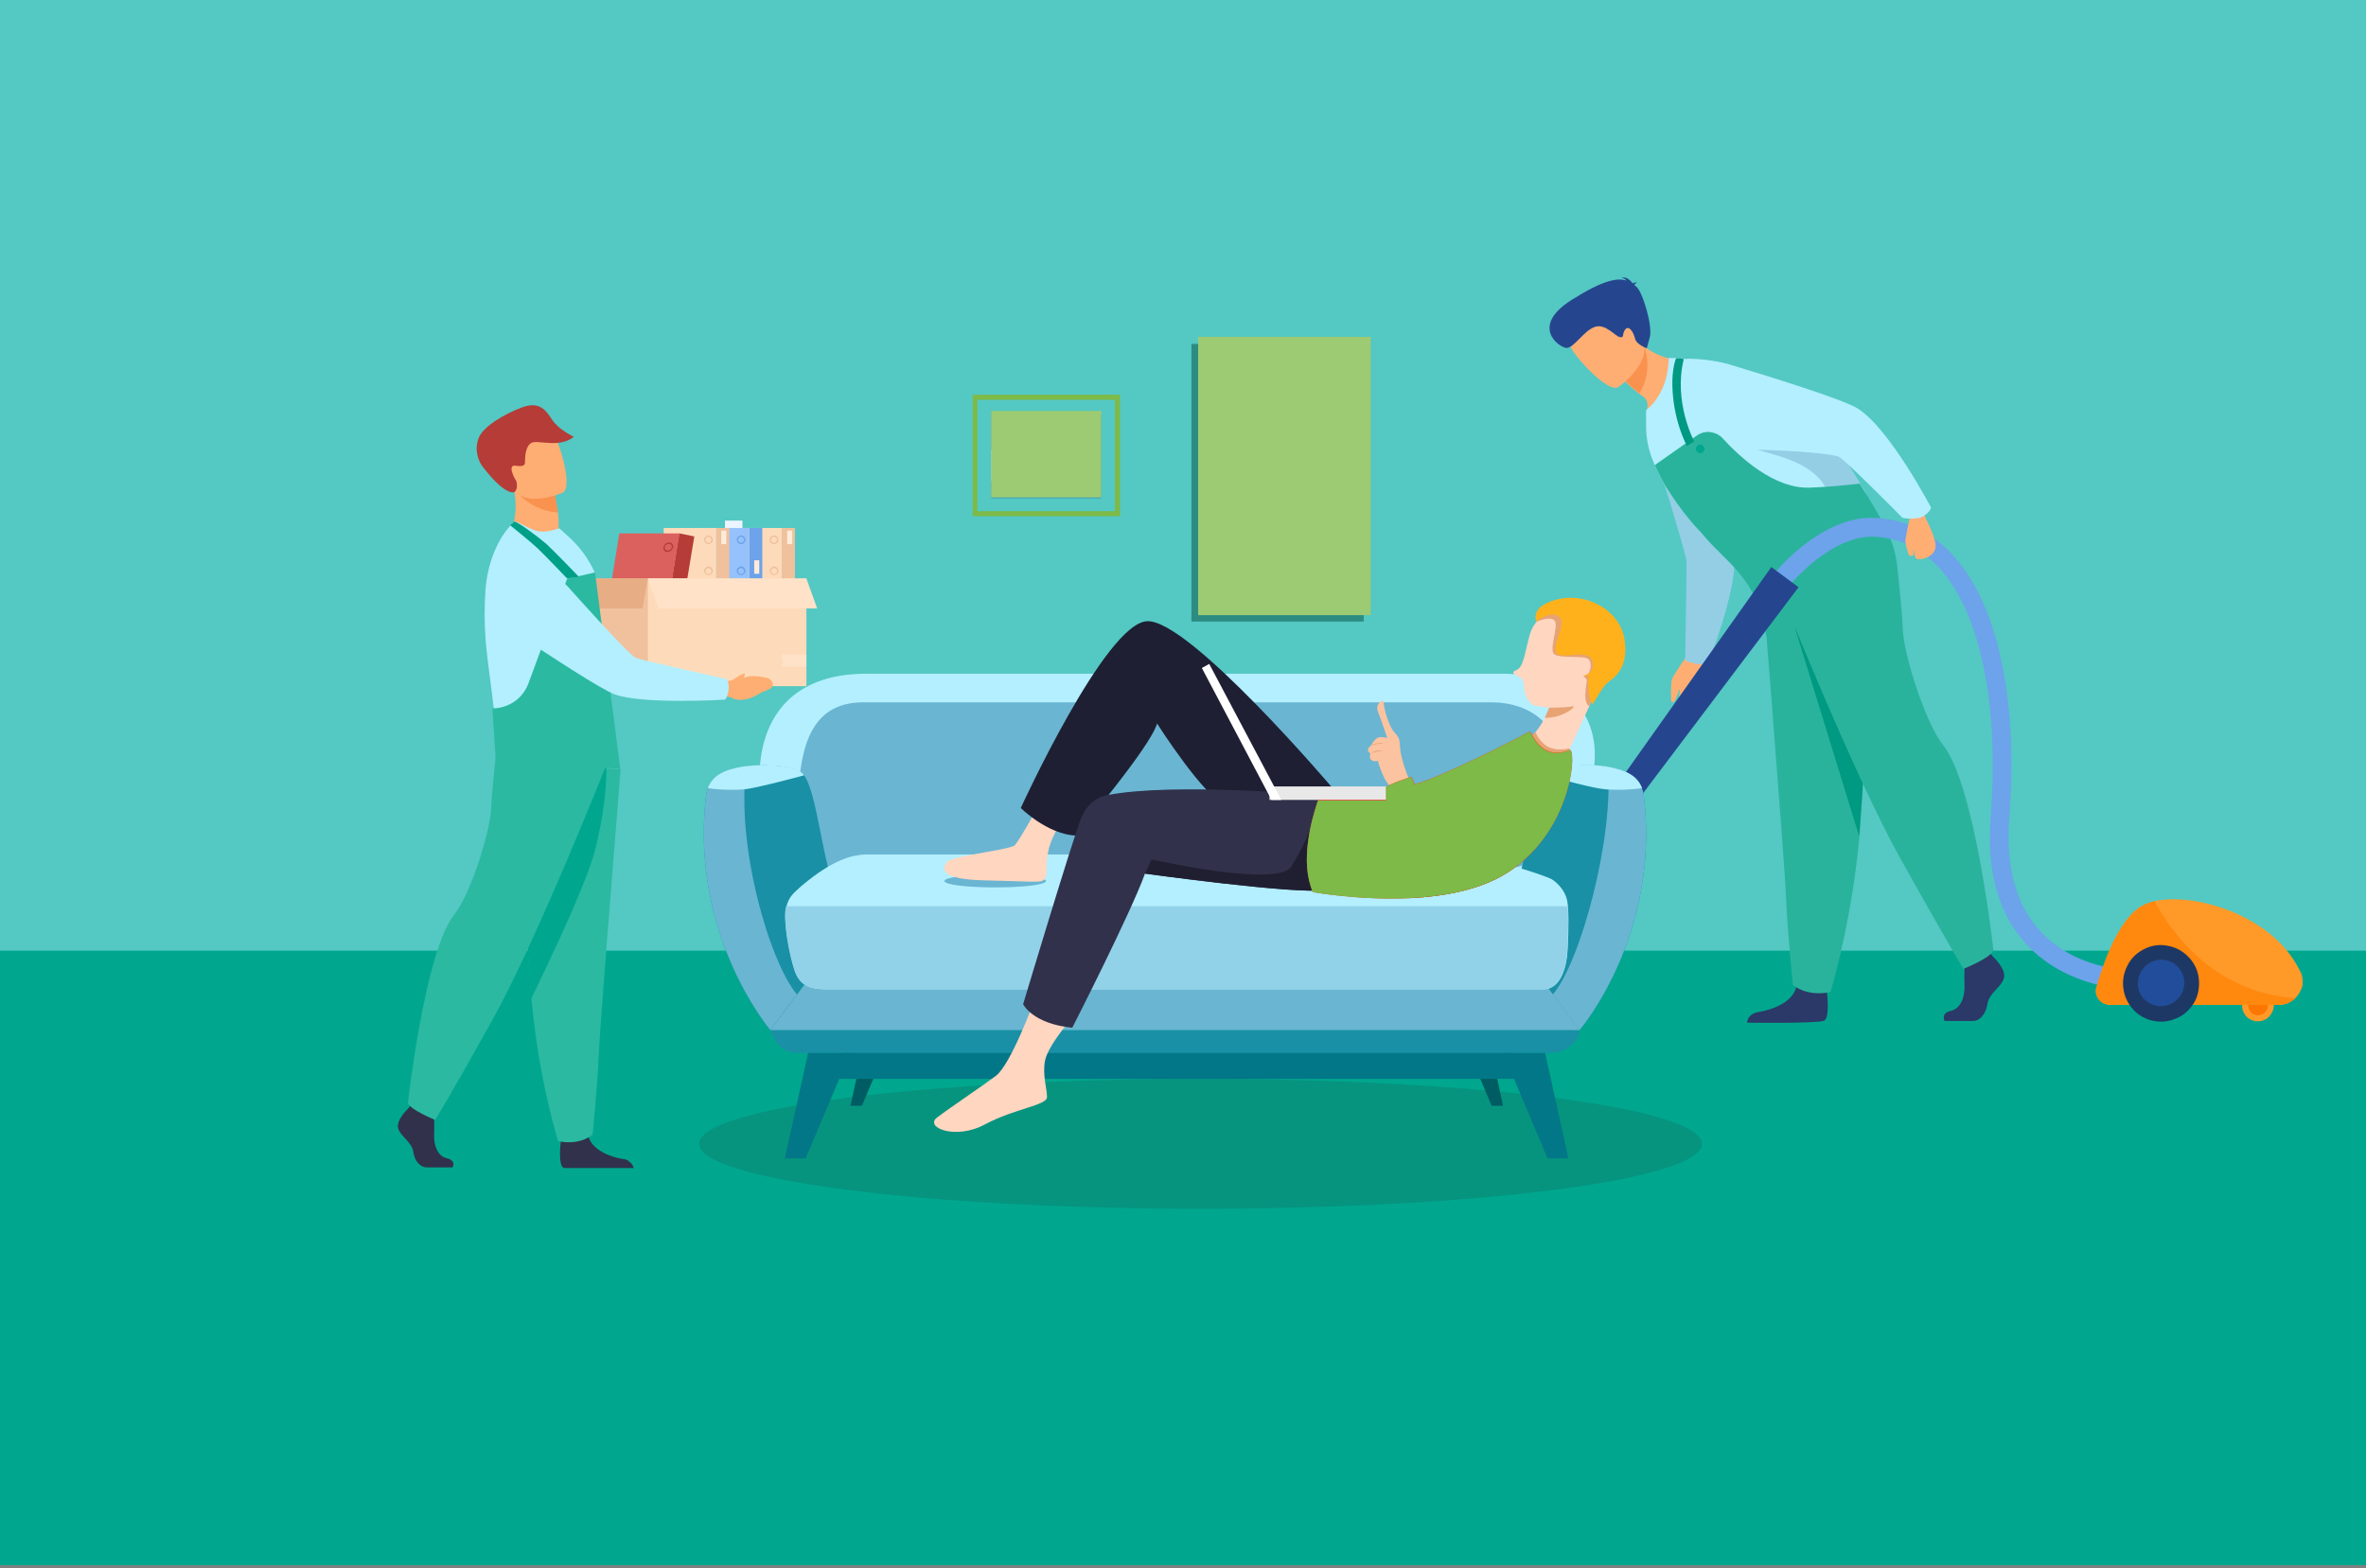 <?xml version="1.0" encoding="utf-8"?>
<!-- Generator: Adobe Illustrator 26.1.0, SVG Export Plug-In . SVG Version: 6.00 Build 0)  -->
<svg version="1.1" id="Capa_1" xmlns="http://www.w3.org/2000/svg" xmlns:xlink="http://www.w3.org/1999/xlink" x="0px" y="0px"
	 viewBox="0 0 703 466" style="enable-background:new 0 0 703 466;" xml:space="preserve">
<rect x="0" y="0" width="703" height="466" fill="#808080" stroke="none"/>
<style type="text/css">
	.st0{fill:#FFFFFF;}
	.st1{fill:#91D2E8;}
	.st2{fill:#54DAC6;}
	.st3{fill:#A4EDFC;}
	.st4{fill:#00A78E;}
	.st5{opacity:0.47;}
	.st6{fill:#B3EFFF;}
	.st7{opacity:0.15;fill:#292C2D;}
	.st8{fill:#2A3967;}
	.st9{fill:#2AB39C;}
	.st10{fill:#009982;}
	.st11{fill:#FFAE73;}
	.st12{fill:#93CEE5;}
	.st13{fill:#F9924F;}
	.st14{fill:#25468F;}
	.st15{fill:#FF9A28;}
	.st16{fill:#FC7600;}
	.st17{fill:#6CA3EA;}
	.st18{fill:#FF880E;}
	.st19{fill:#1E3865;}
	.st20{fill:#214D9A;}
	.st21{fill:#005C63;}
	.st22{fill:#027787;}
	.st23{fill:#1990A6;}
	.st24{fill:#6AB5D2;}
	.st25{fill:#FFD6C0;}
	.st26{fill:#E7A374;}
	.st27{fill:#1E1F33;}
	.st28{fill:#31314B;}
	.st29{fill:#201F31;}
	.st30{fill:#FBC3A0;}
	.st31{fill:#FE471F;}
	.st32{fill:#D9250E;}
	.st33{fill:#E8E8E8;}
	.st34{fill:#FFB11C;}
	.st35{fill:#7DBA47;}
	.st36{fill:#004838;}
	.st37{fill:#46A0BA;}
	.st38{opacity:0.24;}
	.st39{fill:#EBF5FF;}
	.st40{fill:#F0C19C;}
	.st41{fill:#FDDBBA;}
	.st42{fill:#FFEBD9;}
	.st43{fill:#96C2FB;}
	.st44{fill:#B53C37;}
	.st45{fill:#DB615F;}
	.st46{fill:#E7AD85;}
	.st47{fill:#FFE2C8;}
	.st48{fill:#2BB9A1;}
	.st49{fill:#009F87;}
</style>
<path class="st0" d="M703,0H0v381.5h703V0z"/>
<path class="st1" d="M703,0H0v381.5h703V0z"/>
<path class="st2" d="M703,278.7H0v186.4h703V278.7z"/>
<path class="st3" d="M703,270.4H0v11.5h703V270.4z"/>
<g>
	<path class="st4" d="M703,0H0v465.1h703V0z"/>
</g>
<g class="st5">
	<path class="st6" d="M703,0H0v282.5h703V0z"/>
</g>
<path class="st7" d="M356.7,359.2c82.3,0,149-8.6,149-19.3c0-10.7-66.7-19.3-149-19.3s-149,8.6-149,19.3
	C207.6,350.5,274.4,359.2,356.7,359.2z"/>
<path class="st8" d="M592.2,284.3c0,0,4,3.7,3.2,6.4c-0.8,2.7-4.4,4.4-4.9,7.7s-2.5,5-4.3,5h-8.4c0,0-1.3-2.3,1.8-3
	c3.2-0.7,4.3-4.5,4.1-8c-0.1-2.8,0-5.5,0.3-8.3l6.7-1.6L592.2,284.3z"/>
<path class="st8" d="M542.8,294.5c0,0,1,7.9-0.8,8.8c-1.8,0.9-22.9,0.6-22.9,0.6s0-2.7,3.6-3.2c3.6-0.6,10-2.7,11.1-7.6
	C534.9,288.2,542.8,294.5,542.8,294.5z"/>
<path class="st9" d="M523.7,174.3c0,0,1.2,14.9,2.6,32.8c1.9,24.4,4.2,54.3,4.4,59.9c0.4,9.8,2,25.6,2,25.6s3.7,3.7,11.2,2.2
	c4.3-15.1,7.1-30.6,8.6-46.2c0-0.4,0.1-0.8,0.1-1.2c1.8-24.2,4.5-75.2,4.5-75.2L523.7,174.3z"/>
<path class="st10" d="M533.2,186.2l19.2,62.3c0-0.4,0.1-0.8,0.1-1.2c1.8-24.2,4.5-75.2,4.5-75.2L533.2,186.2z"/>
<path class="st9" d="M529.1,176c0,0,21.5,54,35.7,79.4c14.2,25.4,18.6,32.5,18.6,32.5s8.1-3.2,8.9-5.5c0,0-5.4-49-14.9-60.9
	c-5.4-6.8-11.7-27-12-34.1c-0.3-7.1-1.9-21.1-1.9-21.1L529.1,176z"/>
<path class="st11" d="M502.1,193.6c0,0-4.9,6.9-5.3,8.2c-0.4,1.3-0.4,6.6-0.1,6.8c0.3,0.2,0.7,0.1,1.1-0.6c0.4-0.8,1.1-3.4,1.3-3.1
	c0.2,0.3-1.3,8.2,0.1,8.9s5.8-2.2,7.4-5.5c1.6-3.3,0.4-11.6,0.6-12.2C508.8,191,502.1,193.6,502.1,193.6z"/>
<path class="st12" d="M503.7,197.2c-2.7-0.6-3-1-3-1s0.5-27,0.4-29.4c-0.1-2.5-10.8-36.6-10.8-36.6l18.3-18.5c0,0,6.7,48.3,6.8,54.7
	c0.1,10.6-7.8,30.6-7.8,30.6C506.3,197.4,505,197.5,503.7,197.2L503.7,197.2z"/>
<path class="st11" d="M502.3,107.1c0,0-4.9,17.1-12.7,21.1c-0.4-2.4-0.4-4.9-0.1-7.4c0.1-0.5,0-1.1-0.2-1.6
	c-0.2-0.5-0.5-0.9-0.9-1.2c-0.5-0.4-0.9-0.7-1.4-1c-1.4-1.1-2.8-2.3-4.1-3.6l1-8.3l0.7-5.6c1.2,1.3,2.6,2.5,4.1,3.6
	C492.6,106,497.4,107.4,502.3,107.1z"/>
<path class="st13" d="M488.6,103c0,0,2.8,7.3-1.5,13.9c-1.4-1.1-2.8-2.3-4.1-3.6l1-8.3C485.4,104.2,487,103.5,488.6,103L488.6,103z"
	/>
<path class="st11" d="M480.9,115c0,0,11.5-8.1,6.4-15.2c-5.1-7.1-7.1-12.9-14.7-8.1c-7.6,4.9-7,8.6-5.9,11.4
	C467.9,106,477.8,117,480.9,115z"/>
<path class="st6" d="M506.4,159.4c-0.6-0.7-1.2-1.3-1.8-2c-3.1-3.3-5.8-6.9-8.3-10.7c-1.8-2.7-3.3-5.5-4.6-8.5
	c-1.6-3.4-2.5-7.1-2.6-10.9v-5.4c7.1-5.7,6.7-15.5,6.7-15.5s28.6-1.8,52.9,31.1c0,0,1.7,2.5,3.9,6.1c0.5,0.8,1,1.7,1.6,2.6
	C557.9,152.3,514,168.1,506.4,159.4z"/>
<path class="st12" d="M522.1,133.6c5.1,1.7,17.8,3.8,21.1,13c1.1,3,8.5-3.4,9.7-2.6l-5.8-9.3L522.1,133.6z"/>
<path class="st14" d="M485.6,84.7c0-0.2,0.3-0.4,0.8-0.8c-0.4,0-0.9,0.1-1.3,0.3c-0.6-0.8-1.8-2.1-3.4-1.7c0.3,0,0.6,0.1,0.9,0.3
	c0.3,0.2,0.5,0.4,0.7,0.6c-2.6-0.9-6.8-0.3-16.3,5.7c-12.5,7.9-3.8,14.1-1.6,14.3c2.2,0.1,5-4.9,8.3-6.2c3.3-1.3,6.3,2.9,7.7,3
	c1.4,0.1,0.4-0.8,1.5-2.3c1.1-1.4,2.5,0.9,2.9,2.7c0.4,1.8,3.5,2.9,3.5,2.9l0.9-3.3c0.9-3.2-2.1-13.6-4.1-15.1L485.6,84.7z"/>
<path class="st9" d="M554.2,177c-3.3,8.7-24.1,12.1-25.7,7.6c-0.4-1-3.5,5.5-3.7,4.2c-2.7-16.6-10.8-20.7-18.4-29.4
	c-0.6-0.7-1.1-1.3-1.8-2c-3.1-3.3-5.8-6.9-8.3-10.7c-1.8-2.7-3.3-5.5-4.6-8.5l12.5-8.8c1.2-0.8,2.6-1.2,4-1c1.4,0.2,2.7,0.8,3.7,1.9
	c5.1,5.6,15.4,15.1,26,14.6c4.9-0.2,9.8-0.6,14.7-1.2c0.5,0.8,1,1.7,1.6,2.6c3.7,6.1,8.5,13.7,9.2,20.1
	C564,171.2,554.8,175.4,554.2,177z"/>
<path class="st10" d="M498,106.5c0,0-1.9,4-0.7,13c0.6,4.5,1.9,8.9,3.9,13l2.2-1.3c0,0-6.3-11.8-3.1-24.5
	C499.5,106.5,498.7,106.4,498,106.5z"/>
<path class="st15" d="M666.2,298.8c0-0.9,0.3-1.9,0.8-2.6c0.5-0.8,1.3-1.4,2.1-1.7c0.9-0.4,1.8-0.5,2.7-0.3c0.9,0.2,1.8,0.6,2.4,1.3
	c0.7,0.7,1.1,1.5,1.3,2.4c0.2,0.9,0.1,1.9-0.3,2.7c-0.4,0.9-1,1.6-1.7,2.1s-1.7,0.8-2.6,0.8c-1.3,0-2.5-0.5-3.4-1.4
	C666.7,301.3,666.2,300.1,666.2,298.8L666.2,298.8z"/>
<path class="st16" d="M668,298.8c0-0.6,0.2-1.1,0.5-1.6c0.3-0.5,0.8-0.8,1.3-1.1c0.5-0.2,1.1-0.3,1.7-0.2c0.6,0.1,1.1,0.4,1.5,0.8
	s0.7,0.9,0.8,1.5c0.1,0.6,0.1,1.1-0.2,1.7c-0.2,0.5-0.6,1-1.1,1.3c-0.5,0.3-1,0.5-1.6,0.5l0,0c-0.4,0-0.8-0.1-1.1-0.2
	c-0.4-0.1-0.7-0.4-0.9-0.6c-0.3-0.3-0.5-0.6-0.6-0.9C668.1,299.6,668,299.2,668,298.8L668,298.8z"/>
<path class="st17" d="M633,294c-0.9,0-18.6-0.2-30.8-13.3c-8.4-9-12-21.8-10.7-38c2.5-33-2.9-59.8-14.8-73.4
	c-5.4-6.1-12-9.4-19.6-9.8c-13-0.7-25.2,14.3-25.4,14.4l-4.5-3.5c0.6-0.7,14.2-17.4,30.1-16.5c9.2,0.5,17.1,4.4,23.5,11.7
	c6.6,7.5,11.3,18.2,14.1,31.9c2.7,13.3,3.4,28.6,2.1,45.6c-1.1,14.5,2,25.9,9.3,33.7c10.6,11.4,26.4,11.5,26.6,11.5L633,294L633,294
	z"/>
<path class="st15" d="M682,296.6c-0.6,0.6-1.4,1.1-2.2,1.5c-0.8,0.3-1.7,0.5-2.6,0.5h-50.3c-0.6,0-1.3-0.2-1.8-0.4s-1.1-0.7-1.5-1.2
	c-0.4-0.5-0.6-1.1-0.8-1.7c-0.1-0.6-0.1-1.3,0.1-1.9c2.1-7.3,6.5-19.9,13.2-24c1.3-0.7,2.6-1.3,4.1-1.6c11.9-2.7,34.9,4.2,42.9,20.2
	c0,0,0.2,0.3,0.5,0.9c0.6,1.3,0.7,2.7,0.5,4.1C683.7,294.3,683,295.6,682,296.6L682,296.6z"/>
<path class="st14" d="M534.4,174.5l-68,90.1l-25.8,34.2l-4.4-3.2l24.8-35l65.3-92.1L534.4,174.5z"/>
<path class="st15" d="M466.3,264.6l-25.8,34.2l-4.4-3.2l24.8-35L466.3,264.6z"/>
<path class="st16" d="M446.7,295.2h-25.3c-1.4,0-2.6,1.2-2.6,2.6v2.9c0,1.4,1.2,2.6,2.6,2.6h25.3c1.4,0,2.6-1.2,2.6-2.6v-2.9
	C449.3,296.3,448.1,295.2,446.7,295.2z"/>
<path class="st15" d="M440.4,295.2h-19.1c-1.4,0-2.6,1.2-2.6,2.6v2.9c0,1.4,1.2,2.6,2.6,2.6h19.1c1.4,0,2.6-1.2,2.6-2.6v-2.9
	C443.1,296.3,441.9,295.2,440.4,295.2z"/>
<path class="st18" d="M682,296.6c-0.6,0.6-1.4,1.1-2.2,1.5c-0.8,0.3-1.7,0.5-2.6,0.5h-50.3c-0.6,0-1.3-0.2-1.8-0.4s-1.1-0.7-1.5-1.2
	c-0.4-0.5-0.6-1.1-0.8-1.7c-0.1-0.6-0.1-1.3,0.1-1.9c2.1-7.3,6.5-19.9,13.2-24c1.3-0.7,2.6-1.3,4.1-1.6
	C644.8,276.4,657.3,294.9,682,296.6z"/>
<path class="st19" d="M630.8,292.2c0-2.2,0.7-4.4,1.9-6.3c1.2-1.9,3-3.3,5.1-4.2c2.1-0.9,4.3-1.1,6.5-0.6c2.2,0.4,4.2,1.5,5.8,3.1
	c1.6,1.6,2.7,3.6,3.1,5.8c0.4,2.2,0.2,4.5-0.6,6.6c-0.9,2.1-2.3,3.8-4.2,5.1c-1.9,1.2-4.1,1.9-6.3,1.9h0c-3,0-5.9-1.2-8-3.3
	C632,298.1,630.8,295.3,630.8,292.2L630.8,292.2z"/>
<path class="st20" d="M635.2,292.2c0-1.4,0.4-2.7,1.2-3.9c0.8-1.1,1.8-2,3.1-2.6c1.3-0.5,2.7-0.7,4-0.4c1.3,0.3,2.6,0.9,3.5,1.9
	c1,1,1.6,2.2,1.9,3.5c0.3,1.3,0.1,2.7-0.4,4c-0.5,1.3-1.4,2.3-2.6,3.1c-1.1,0.8-2.5,1.2-3.8,1.2h0c-1.8,0-3.6-0.7-4.9-2
	C635.9,295.8,635.2,294.1,635.2,292.2L635.2,292.2z"/>
<path class="st11" d="M567.6,153.3c-0.6,2.4-1.1,4.9-1.5,7.4c0.1,1,0.9,4.3,1.2,4.4c0.3,0.1,1.2,0.2,1.3-0.4c0.1-0.6-0.3-1.3,0-1.2
	c0.3,0.1,0,2.6,1.3,2.7c1.3,0.1,5-0.8,5.2-3.7c0.2-2.8-3-8.4-3.1-8.9C571.7,149.5,567.6,153.3,567.6,153.3z"/>
<path class="st6" d="M570.3,153.9c-1.6,0.3-3.3,0.3-5,0c0,0-16.5-16.7-18.8-18.1c-2.3-1.4-31.9-3-31.9-3c-2.9-3.1-5.4-6.7-7.1-10.6
	c-2.6-5.7-6.3-15.6-6.3-15.6c4,0,8,0.5,12,1.5c11.6,3.5,34.6,10.6,38.8,13.3c9.5,6,21.8,29.5,21.8,29.5c-0.3,0.7-0.8,1.4-1.4,1.8
	C571.7,153.3,571,153.7,570.3,153.9L570.3,153.9z"/>
<path class="st4" d="M503.9,133.4c0-0.3,0.1-0.6,0.4-0.9c0.2-0.2,0.5-0.4,0.9-0.4s0.6,0.1,0.9,0.4c0.2,0.2,0.4,0.5,0.4,0.9
	c0,0.3-0.1,0.6-0.4,0.9c-0.2,0.2-0.5,0.4-0.9,0.4s-0.6-0.1-0.9-0.4C504,134.1,503.9,133.8,503.9,133.4z"/>
<path class="st21" d="M444.8,320.3l1.8,8.3h-3.4l-3.5-8.3H444.8z"/>
<path class="st21" d="M254.5,320.3l-1.8,8.3h3.4l3.5-8.3H254.5z"/>
<path class="st22" d="M249.4,320.6h200.4V311H251.3L249.4,320.6z"/>
<path class="st23" d="M228.9,306.1c0.7,2.5,3.1,6.8,7.9,6.8h223.8c5.6,0,8.7-4.1,8.7-6.8H228.9z"/>
<path class="st24" d="M228.9,306.1h240.5l-9.5-12.7l-220.3-1.6L228.9,306.1z"/>
<path class="st6" d="M473.7,227.4c1.7-16.4-10-27.2-27.2-27.2H257.4c-22.4,0-30.4,13.3-31.6,27.2c-1.3,13.9-5.5,29.6,23.7,33.9
	c29.2,4.3,192.7,5.3,207.6,0C472,256,472.5,238.9,473.7,227.4z"/>
<path class="st24" d="M237.3,234.7c0.9-16.5,5.9-26,19.3-26h186.5c11.2,0,23.6,6.7,19.7,26s-3.9,21.3-16.5,24.2
	c-12.7,3-185.9,0-193.9,0c-8,0-14-2.6-15.1-7.9C236.2,245.8,237.3,234.7,237.3,234.7z"/>
<path class="st23" d="M209.8,236.3c0.8-5.1,4.4-7.3,10.9-8.4c4.5-0.8,13.7-0.8,17.4,1.7c3.6,2.5,5.3,17.9,8.1,28.9
	c-3.1,5.6-5.9,32.2-5.9,32.2l-11.5,15.4C228.9,306.1,204.8,277.8,209.8,236.3z"/>
<path class="st23" d="M488.4,236.3c-0.8-5.1-4.4-7.3-10.9-8.4c-4.5-0.8-13.7-0.8-17.4,1.7c-3.6,2.5-5.3,17.9-8.1,28.9
	c3.1,5.6,5.9,32.2,5.9,32.2l11.5,15.4C469.4,306.1,493.5,277.8,488.4,236.3z"/>
<path class="st24" d="M221.8,227.7c-0.4,0-0.7,0.1-1.1,0.2c-6.5,1.1-10.1,3.3-10.9,8.4c-5,41.5,19.1,69.8,19.1,69.8l7.9-10.6
	C228.7,286,218.5,251,221.8,227.7z"/>
<path class="st24" d="M488.4,236.3c-0.8-5-4.3-7.3-10.7-8.4c1.9,20.8-8,57.9-16.3,67.6l7.9,10.6
	C469.4,306.1,493.5,277.8,488.4,236.3z"/>
<path class="st6" d="M221.6,234.5c3.3-0.4,12.9-2.9,17.3-4.1c-0.2-0.3-0.5-0.6-0.8-0.9c-3.6-2.5-12.9-2.4-17.4-1.7
	c-5.6,0.9-9,2.7-10.4,6.4C213.9,234.8,219.3,234.8,221.6,234.5z"/>
<path class="st6" d="M487.9,234.2c-1.4-3.7-4.8-5.4-10.4-6.4c-4.5-0.8-13.7-0.8-17.4,1.7c-0.3,0.2-0.6,0.5-0.8,0.9
	c4.4,1.2,14,3.8,17.3,4.1C478.9,234.8,484.4,234.8,487.9,234.2z"/>
<path class="st22" d="M240.1,312.9l-6.9,31.3h6.2l13.2-31.3H240.1z"/>
<path class="st22" d="M459.1,312.9l6.9,31.3h-6.2l-13.2-31.3H459.1z"/>
<path class="st6" d="M238.1,263.3c-2.1,2-3.7,2.9-4.5,6.4c-0.9,3.5,0.9,13.9,2.6,18.8c1.7,4.9,5.2,5.5,10.1,5.5h212.3
	c4.9,0,6.9-6.1,7.2-11.9c0.3-5.8,0.4-12-0.2-14.7c-0.6-2.6-2.6-4.9-4.5-6.1c-1.9-1.1-20.2-7.4-31.4-7.4H257.2
	C253.3,254.1,247.7,255.2,238.1,263.3z"/>
<path class="st1" d="M233.6,269.3c0,0.1-0.1,0.2-0.1,0.4c-0.9,3.5,0.9,13.9,2.6,18.8c1.7,4.9,5.2,5.5,10.1,5.5h212.3
	c4.9,0,6.9-6.1,7.2-11.9c0.2-4.7,0.4-9.7,0.1-12.8H233.6z"/>
<path class="st24" d="M295.7,263.7c8.4,0,15.1-0.8,15.1-1.9c0-1-6.8-1.9-15.1-1.9c-8.4,0-15.1,0.8-15.1,1.9
	C280.6,262.9,287.4,263.7,295.7,263.7z"/>
<path class="st25" d="M475.1,203.7l-2.9,6.2l-5.8,12.6l-0.2,0.4c0,0-1.3,1.1-3.9,2c-2.7,0.9-13-3.5-9-5c1-0.4,2-1.2,2.9-2.3
	c2.5-2.9,4.2-7.3,4.2-7.3s-2.4-0.2-4.3-0.6c-2-0.4-3.2-3.8-3.2-5c0-1.2-0.4-3.1-1.4-3.5c-1-0.4-3.1-1.3-0.9-2.1
	c2.1-0.9,2.4-4.9,3.9-10.4c0.4-1.5,1.1-2.8,2.1-4l0,0c2-2.4,4.4-3.3,4.4-3.3c6.3-2.2,11.6,2.5,14.9,6.4S475.1,203.7,475.1,203.7z"/>
<path class="st25" d="M307.9,240.6c0,0-3.9,7.3-6.3,10.5c-1,1.4-18.8,3.2-20.2,5c-1.5,1.8-2.6,5.2,10.9,5.5s16.3,0.7,17.5,0.1
	c2.7-1.4-1-7,4.7-15.9C320.2,236.9,307.9,240.6,307.9,240.6z"/>
<path class="st26" d="M466.4,222.4l-0.2,0.4c0,0-1.3,1.1-3.9,2c-2.7,0.9-13-3.5-9-5c1-0.4,2-1.2,2.9-2.3c0,0.1,1.7,4.3,5.4,5
	C463.2,222.9,465,222.7,466.4,222.4z"/>
<path class="st27" d="M396.3,234.6c0,0-43-50.7-55.5-50c-12.4,0.6-37.5,55.5-37.5,55.5s7.7,7.7,16.2,8.2c0,0,22.3-26.2,24.3-33.3
	c0,0,14.1,22.2,20.6,24.4C371,241.4,395.5,244.4,396.3,234.6z"/>
<path class="st25" d="M307.1,297.9c0,0-6.8,18.5-11.2,21.8c-4.4,3.3-13.7,9.5-17.5,12.4s5.5,6.8,14.3,2c8.8-4.7,18.4-5.6,18.4-8.1
	c0-2.5-1.4-6.5-0.6-10.8c0.8-4.3,7.6-12.2,7.6-12.2L307.1,297.9z"/>
<path class="st28" d="M396.8,259.6c-0.3,2.7-1.3,4.6-3.4,4.9c-8.5,1.3-53.2-4.9-53.2-4.9c-4.1,11.5-21.6,45.8-21.6,45.8
	c-11.9-1.2-14.6-7-14.6-7s14.7-49,17.2-55.2c2.5-6.3,7.7-6.9,7.7-6.9c19.5-3.9,63.4,0,63.4,0S397.7,251.5,396.8,259.6z"/>
<path class="st29" d="M396.8,259.6c-0.3,2.7-1.3,4.6-3.4,4.9c-8.5,1.3-53.2-4.9-53.2-4.9l2-4.2c0,0,37.5,8.5,41.5,2.1
	c3.9-6.4,5.5-10.9,5.5-10.9S395.3,252.8,396.8,259.6z"/>
<path class="st30" d="M418.6,231.4c-0.2-0.4-2.4-5.8-2.6-9.3c-0.2-3.5-0.6-3-2.1-5c-1.5-2-2.8-7.2-2.8-8.4c0-1.3-2.6,0.4-1.7,2.7
	c0.9,2.3,2.8,7.9,2.8,7.9s-2-0.6-3,0c-1,0.6-1.9,2.3-1.9,2.3s-1.3,0.9-0.7,1.7l0.6,0.7c0,0-0.5,1.1,0.2,1.8c0.7,0.7,2,0.3,2,0.3
	s2,7.5,4.6,8C416.6,234.5,418.6,231.4,418.6,231.4z"/>
<path class="st31" d="M456.1,252.3c-2.5,2.8-5.3,5.2-8.5,7.2c-8,5-18.7,6.9-28.7,7.4c-15.2,0.7-28.8-1.8-28.8-1.8
	c-3.9-8.8-0.5-21.2,1.2-26.3c0.5-1.4,0.8-2.3,0.9-2.4v0h19.7v-2.6c2-1.3,7.5-3,7.5-3c0.5,1.2,1,2.2,1,2.2
	c7.1-1.7,31.9-14.3,33.2-15.2c1.4-0.9,1.7,0.6,1.7,0.6c4,8,10.8,4.5,10.8,4.5C468.3,221.2,468,239.1,456.1,252.3z"/>
<path class="st26" d="M407.3,221.5c0.3-0.2,0.6-0.3,0.9-0.4c0.2-0.1,0.3-0.1,0.5-0.1c0.2,0,0.3-0.1,0.5-0.1c0.2,0,0.3,0,0.5-0.1
	c0.2,0,0.3,0,0.5,0c0.3,0,0.7,0,1,0.1v0c-0.3,0-0.7,0.1-1,0.1s-0.7,0.1-1,0.1c-0.3,0.1-0.7,0.1-1,0.2
	C408,221.4,407.7,221.5,407.3,221.5L407.3,221.5z"/>
<path class="st26" d="M407.3,223.9c0.2-0.2,0.5-0.4,0.8-0.5c0.3-0.1,0.6-0.2,0.9-0.3c0.3-0.1,0.6-0.1,0.9-0.1c0.3,0,0.6,0,0.9,0.1v0
	l-0.9,0.1c-0.3,0-0.6,0.1-0.9,0.2c-0.3,0.1-0.6,0.1-0.9,0.2c-0.1,0-0.3,0.1-0.4,0.1C407.6,223.8,407.4,223.9,407.3,223.9
	L407.3,223.9z"/>
<path class="st32" d="M456.1,252.3c-2.5,2.8-5.3,5.2-8.5,7.2c-8,5-18.7,6.9-28.7,7.4c-6.9-6.4-7.5-25.5-8.6-26.8
	c-1.2-1.4-19-1.4-19-1.4l0.9-2.4v0l19.7-2.6c0,0,3.9,22.1,8.2,27.3c4.3,5.2,9,4.2,11.5,3.7c2.5-0.5,21.8-15.4,21.8-15.4
	C455.2,248.4,456.1,249.9,456.1,252.3z"/>
<path class="st32" d="M448.4,230.3c0,0-18.9,18.1-20,17.2c-1.1-0.9-8-14.6-8-14.6s6.9,13.2,9.6,11.5
	C432.8,242.8,450.2,226.8,448.4,230.3z"/>
<path class="st33" d="M411.9,233.7h-34.7v4h34.7V233.7z"/>
<path class="st26" d="M475.1,203.7l-2.9,6.2c-2.1-1.3-0.7-6.9-0.7-7.6c0-0.8-1.1-1.3-1.1-1.3l1.3-0.6c0.7-0.4,1.5-3.3,0.3-4.5
	c-1.2-1.2-8.2-0.2-10.1-1.4s1.4-8.6,0-10.1c-1.4-1.5-5.4,0.4-5.5,0.4c2-2.4,4.4-3.3,4.4-3.3c6.3-2.2,11.6,2.5,14.9,6.4
	C479,191.7,475.1,203.7,475.1,203.7z"/>
<path class="st26" d="M460.3,210.3c0,0,5.1,0,6.9-0.4c1.8-0.5-2.6,3.6-8.2,3.4L460.3,210.3z"/>
<path class="st34" d="M456.4,184.7c0,0,4.1-3.4,6.8-1.5c2.7,1.9-2.7,9.5-0.5,11.1c2.2,1.6,9.1-1.6,10.4,2c1.3,3.7-2.7,4.6-2.7,4.6
	c0,0.1,1.5-0.3,1.5,0c0.1,0.6-0.3,7.4,1.4,8.3c0,0,2.9-5.2,4.3-6.3s6.5-3.9,5.1-12.8c-1.4-8.9-11.1-13.9-19.5-12.1
	C454.8,179.9,456.3,184,456.4,184.7z"/>
<path class="st0" d="M359.3,197.3l21.4,40.4h-2.9l-20.7-39.2L359.3,197.3z"/>
<g>
	<path class="st35" d="M456.1,252.3c-2.5,2.8-5.3,5.2-8.5,7.2c-8,5-18.7,6.9-28.7,7.4c-15.2,0.7-28.8-1.8-28.8-1.8
		c-3.9-8.8-0.5-21.1,1.2-26.3c0.1-0.3,0.2-0.7,0.3-0.9h20.2v-4c2-1.3,7.5-3,7.5-3c0.5,1.2,1,2.2,1,2.2c7.1-1.7,31.9-14.3,33.2-15.2
		c1.4-0.9,1.7,0.6,1.7,0.6c4,8,10.8,4.5,10.8,4.5C468.3,221.2,468,239.1,456.1,252.3z"/>
</g>
<g class="st5">
	<path class="st36" d="M405.2,102.2H354v82.5h51.2V102.2z"/>
</g>
<path class="st24" d="M407.3,100.1h-51.2v82.5h51.2V100.1z"/>
<path class="st23" d="M402.9,104.3h-42.4v74.1h42.4V104.3z"/>
<path class="st6" d="M400.9,106h-38.5v70.7h38.5V106z"/>
<path class="st37" d="M397.6,110.7h-31.8V172h31.8V110.7z"/>
<path class="st1" d="M388.5,126.3c2.3,0,4.2-1.9,4.2-4.2c0-2.3-1.9-4.2-4.2-4.2s-4.2,1.9-4.2,4.2
	C384.3,124.4,386.2,126.3,388.5,126.3z"/>
<path class="st1" d="M382.9,164.3c4.4-3.8,10-5.7,14.6-5.2v-7.1c-6.2,5.7-17.4,4.6-21.6-6.8c-2.9-8-6.6-10.8-10.3-9.1v24.7
	C370.3,165,377.5,169,382.9,164.3z"/>
<path class="st24" d="M382.9,164.3c-5.4,4.7-12.6,0.7-17.2-3.7V172h31.8v-13C392.9,158.6,387.3,160.4,382.9,164.3z"/>
<path class="st35" d="M332.8,153.4H289v-36.1h43.8V153.4z M290.4,151.9h40.9v-33.1h-40.9L290.4,151.9z"/>
<path class="st37" d="M327.2,148.1v-25.5h-32.7v25.5H327.2z"/>
<path class="st6" d="M307.4,122.7h10.5L294.5,143v-9.1L307.4,122.7z"/>
<path class="st6" d="M294.5,148.1l27.8-25.5h4.9v0.3L294.5,148.1z"/>
<g>
	<path class="st35" d="M407.3,100.1h-51.3v82.7h51.3V100.1z"/>
</g>
<g class="st38">
	<path class="st0" d="M407.3,100.1h-51.3v82.7h51.3V100.1z"/>
</g>
<g>
	<path class="st35" d="M327.2,122.1h-32.7v25.7h32.7V122.1z"/>
</g>
<g class="st38">
	<path class="st0" d="M327.2,122.1h-32.7v25.7h32.7V122.1z"/>
</g>
<path class="st39" d="M220.6,154.7h-5.2v8.9h5.2V154.7z"/>
<path class="st39" d="M191.4,180.9h-5.2v8.9h5.2V180.9z"/>
<path class="st40" d="M236.2,156.9h-3.9v20.8h3.9V156.9z"/>
<path class="st41" d="M232.3,156.9h-15.6v20.8h15.6V156.9z"/>
<path class="st40" d="M230,161.7c-0.3,0-0.6-0.1-0.9-0.4s-0.4-0.5-0.4-0.9s0.1-0.6,0.4-0.9c0.2-0.2,0.5-0.4,0.9-0.4s0.6,0.1,0.9,0.4
	c0.2,0.2,0.4,0.5,0.4,0.9s-0.1,0.6-0.4,0.9S230.3,161.7,230,161.7z M229.1,160.4c0,0.2,0.1,0.5,0.3,0.6c0.2,0.2,0.4,0.3,0.6,0.3
	c0.1,0,0.2,0,0.3-0.1c0.1,0,0.2-0.1,0.3-0.2c0.1-0.1,0.1-0.2,0.2-0.3c0-0.1,0.1-0.2,0.1-0.3c0-0.1,0-0.2-0.1-0.3
	c0-0.1-0.1-0.2-0.2-0.3s-0.2-0.1-0.3-0.2c-0.1,0-0.2-0.1-0.3-0.1c-0.2,0-0.5,0.1-0.6,0.3C229.2,160,229.1,160.2,229.1,160.4
	L229.1,160.4z"/>
<path class="st40" d="M230,170.9c-0.3,0-0.6-0.1-0.9-0.4c-0.2-0.2-0.4-0.5-0.4-0.9v0c0-0.3,0.1-0.6,0.4-0.9c0.2-0.2,0.6-0.4,0.9-0.4
	c0.3,0,0.6,0.1,0.9,0.4c0.2,0.2,0.4,0.6,0.4,0.9c0,0.2,0,0.3-0.1,0.5c-0.1,0.2-0.2,0.3-0.3,0.4c-0.1,0.1-0.3,0.2-0.4,0.3
	C230.3,170.9,230.2,170.9,230,170.9L230,170.9z M229.1,169.7c0,0.2,0.1,0.5,0.3,0.6c0.2,0.2,0.4,0.3,0.6,0.3c0.2,0,0.5-0.1,0.6-0.3
	c0.2-0.2,0.3-0.4,0.3-0.6c0-0.2-0.1-0.5-0.3-0.6c-0.2-0.2-0.4-0.3-0.6-0.3c-0.2,0-0.5,0.1-0.6,0.3
	C229.2,169.2,229.1,169.5,229.1,169.7L229.1,169.7z"/>
<path class="st42" d="M235.4,157.7h-1.5v4h1.5V157.7z"/>
<path class="st17" d="M226.5,156.9h-3.9v20.8h3.9V156.9z"/>
<path class="st43" d="M222.6,156.9h-15.6v20.8h15.6V156.9z"/>
<path class="st17" d="M220.2,161.7c-0.3,0-0.6-0.1-0.9-0.4c-0.2-0.2-0.4-0.5-0.4-0.9s0.1-0.6,0.4-0.9c0.2-0.2,0.5-0.4,0.9-0.4
	s0.6,0.1,0.9,0.4c0.2,0.2,0.4,0.5,0.4,0.9s-0.1,0.6-0.4,0.9C220.9,161.5,220.6,161.7,220.2,161.7L220.2,161.7z M219.3,160.4
	c0,0.2,0.1,0.5,0.3,0.6c0.2,0.2,0.4,0.3,0.6,0.3c0.1,0,0.2,0,0.3-0.1s0.2-0.1,0.3-0.2c0.1-0.1,0.1-0.2,0.2-0.3
	c0-0.1,0.1-0.2,0.1-0.3c0-0.1,0-0.2-0.1-0.3c0-0.1-0.1-0.2-0.2-0.3c-0.1-0.1-0.2-0.1-0.3-0.2c-0.1,0-0.2-0.1-0.3-0.1
	c-0.2,0-0.5,0.1-0.6,0.3C219.4,160,219.3,160.2,219.3,160.4L219.3,160.4z"/>
<path class="st17" d="M220.2,170.9c-0.3,0-0.6-0.1-0.9-0.4c-0.2-0.2-0.4-0.5-0.4-0.9v0c0-0.3,0.1-0.6,0.4-0.9
	c0.2-0.2,0.6-0.4,0.9-0.4c0.3,0,0.6,0.1,0.9,0.4c0.2,0.2,0.4,0.6,0.4,0.9c0,0.2,0,0.3-0.1,0.5c-0.1,0.2-0.2,0.3-0.3,0.4
	c-0.1,0.1-0.3,0.2-0.4,0.3C220.6,170.9,220.4,170.9,220.2,170.9z M219.3,169.7c0,0.2,0.1,0.5,0.3,0.6c0.2,0.2,0.4,0.3,0.6,0.3
	c0.2,0,0.5-0.1,0.6-0.3c0.2-0.2,0.3-0.4,0.3-0.6c0-0.2-0.1-0.5-0.3-0.6c-0.2-0.2-0.4-0.3-0.6-0.3c-0.2,0-0.5,0.1-0.6,0.3
	C219.4,169.2,219.3,169.5,219.3,169.7L219.3,169.7z"/>
<path class="st42" d="M225.6,166.5h-1.5v4h1.5V166.5z"/>
<path class="st40" d="M216.7,156.9h-3.9v20.8h3.9V156.9z"/>
<path class="st41" d="M212.8,156.9h-15.6v20.8h15.6V156.9z"/>
<path class="st40" d="M210.5,161.7c-0.2,0-0.3,0-0.5-0.1s-0.3-0.2-0.4-0.3c-0.1-0.1-0.2-0.2-0.3-0.4c-0.1-0.1-0.1-0.3-0.1-0.5
	s0-0.3,0.1-0.5c0.1-0.1,0.2-0.3,0.3-0.4c0.1-0.1,0.2-0.2,0.4-0.3c0.1-0.1,0.3-0.1,0.5-0.1c0.3,0,0.6,0.1,0.9,0.4
	c0.2,0.2,0.4,0.5,0.4,0.9s-0.1,0.6-0.4,0.9S210.8,161.7,210.5,161.7L210.5,161.7z M209.6,160.4c0,0.2,0.1,0.5,0.3,0.6
	c0.2,0.2,0.4,0.3,0.6,0.3c0.1,0,0.2,0,0.3-0.1c0.1,0,0.2-0.1,0.3-0.2c0.1-0.1,0.1-0.2,0.2-0.3c0-0.1,0.1-0.2,0.1-0.3
	c0-0.1,0-0.2-0.1-0.3c0-0.1-0.1-0.2-0.2-0.3c-0.1-0.1-0.2-0.1-0.3-0.2c-0.1,0-0.2-0.1-0.3-0.1c-0.2,0-0.5,0.1-0.6,0.3
	C209.7,160,209.6,160.2,209.6,160.4L209.6,160.4z"/>
<path class="st40" d="M210.5,170.9c-0.2,0-0.3,0-0.5-0.1s-0.3-0.2-0.4-0.3s-0.2-0.2-0.3-0.4c-0.1-0.1-0.1-0.3-0.1-0.5v0
	c0-0.3,0.1-0.6,0.4-0.9c0.2-0.2,0.6-0.4,0.9-0.4c0.3,0,0.6,0.1,0.9,0.4c0.2,0.2,0.4,0.6,0.4,0.9c0,0.3-0.1,0.6-0.4,0.9
	C211.1,170.8,210.8,170.9,210.5,170.9L210.5,170.9z M209.6,169.7c0,0.2,0.1,0.5,0.3,0.6c0.2,0.2,0.4,0.3,0.6,0.3
	c0.1,0,0.2,0,0.3-0.1c0.1,0,0.2-0.1,0.3-0.2c0.1-0.1,0.1-0.2,0.2-0.3c0-0.1,0.1-0.2,0.1-0.3c0-0.2-0.1-0.5-0.3-0.6
	c-0.2-0.2-0.4-0.3-0.6-0.3c-0.2,0-0.5,0.1-0.6,0.3C209.7,169.2,209.6,169.5,209.6,169.7L209.6,169.7z"/>
<path class="st42" d="M215.8,157.7h-1.5v4h1.5V157.7z"/>
<path class="st44" d="M201.8,158.5l4.5,0.9l-3.8,22.9h-4.5L201.8,158.5z"/>
<path class="st45" d="M184,158.5h17.9l-3.8,23.8h-17.9L184,158.5z"/>
<path class="st44" d="M198,164c-0.3-0.1-0.6-0.2-0.7-0.5c-0.2-0.3-0.2-0.6-0.2-0.9c0.1-0.4,0.3-0.7,0.6-1c0.3-0.2,0.7-0.4,1.1-0.4
	c0.1,0,0.1,0,0.2,0c0.3,0,0.6,0.2,0.8,0.5c0.2,0.3,0.3,0.6,0.2,0.9c-0.1,0.4-0.3,0.7-0.6,1c-0.3,0.3-0.7,0.4-1.1,0.4
	C198.2,164,198.1,164,198,164L198,164z M198.7,161.6c-0.3,0-0.5,0.1-0.8,0.3c-0.2,0.2-0.4,0.4-0.4,0.7c0,0.1,0,0.2,0,0.2
	c0,0.2,0.1,0.4,0.3,0.6c0.2,0.1,0.4,0.2,0.6,0.2c0.3,0,0.6-0.1,0.8-0.3c0.2-0.2,0.4-0.4,0.4-0.7c0-0.1,0-0.1,0-0.2
	c0-0.2-0.1-0.4-0.3-0.6C199.1,161.6,198.9,161.6,198.7,161.6L198.7,161.6z"/>
<path class="st44" d="M196.4,174.6c-0.3-0.1-0.6-0.2-0.7-0.5c-0.2-0.3-0.2-0.6-0.2-0.9c0.1-0.4,0.3-0.7,0.6-1
	c0.3-0.2,0.7-0.4,1.1-0.4c0.1,0,0.1,0,0.2,0c0.2,0,0.3,0.1,0.4,0.2c0.1,0.1,0.2,0.2,0.3,0.3c0.1,0.1,0.2,0.3,0.2,0.4
	c0,0.1,0,0.3,0,0.5c-0.1,0.4-0.3,0.7-0.6,1c-0.3,0.3-0.7,0.4-1.1,0.4C196.6,174.6,196.5,174.6,196.4,174.6L196.4,174.6z
	 M195.9,173.2c0,0.1,0,0.1,0,0.2c0,0.2,0.1,0.4,0.3,0.6c0.2,0.2,0.4,0.2,0.6,0.2c0.3,0,0.6-0.1,0.8-0.3c0.2-0.2,0.4-0.4,0.4-0.7
	c0-0.1,0-0.1,0-0.2c0-0.2-0.1-0.4-0.3-0.6c-0.2-0.2-0.4-0.2-0.6-0.2c-0.3,0-0.5,0.1-0.8,0.3C196.1,172.7,195.9,172.9,195.9,173.2
	L195.9,173.2z"/>
<path class="st40" d="M216,171.9H169v32H216V171.9z"/>
<path class="st41" d="M239.6,171.9h-47.1v32h47.1V171.9z"/>
<path class="st46" d="M169,190.5h7.5l-0.6,1.5l0.6,2.1H169V190.5z"/>
<path class="st47" d="M239.6,198.1h-7.5l0.6-1.5l-0.6-2.1h7.5V198.1z"/>
<path class="st47" d="M192.5,171.9h47.1l3.2,8.9h-47.1L192.5,171.9z"/>
<path class="st46" d="M169,171.9h23.5l-1.6,8.9h-23.5L169,171.9z"/>
<path class="st11" d="M214.4,202.5l0.2,4.2l2.5,0.5c1.9,1.3,5,0.9,7.7-0.6c2.7-1.6,2.1-0.9,4.1-2c0.1,0,0.2-0.1,0.3-0.2
	c0.1-0.1,0.2-0.2,0.3-0.4c0.1-0.1,0.1-0.3,0.1-0.5c0-0.2,0-0.3,0-0.5c0-0.2-0.1-0.3-0.2-0.4c-0.2-0.3-0.4-0.6-0.7-0.8
	c-0.3-0.2-0.6-0.4-1-0.4c-3.6-0.8-5.2-0.5-6.8,0c0.3-0.3,0.4-0.8,0.4-1.2c-0.1-0.4-2.7,1.2-3.9,2
	C215.9,202.5,214.4,202.5,214.4,202.5z"/>
<path class="st11" d="M152.6,145c-0.1-0.4,11.9,2.1,12.3,2.2c0,0,0.2,1.8,0.8,5.1c0.1,0.3,0.2,0.7,0.2,1c0.2,2.4,0.1,4.8-0.4,7.1
	c-7,4.4-14.2-1.6-14.2-1.6S154.5,153.8,152.6,145z"/>
<path class="st13" d="M165,147.2c0,0,0.2,1.8,0.8,5.1c-4.4-0.3-8.6-2.2-11.6-5.4C153.7,146.4,164.6,147.2,165,147.2z"/>
<path class="st11" d="M164.6,129.4c-1.7-2.3-4.4-4.5-11.9-0.8c-7.5,3.7-3.8,8.1-0.7,15.6c3.2,7.5,15.2,2.2,15.2,2.2
	C170.3,144.9,166.3,131.6,164.6,129.4z"/>
<path class="st44" d="M153.4,142.9c-0.6-0.8-2.8-5-0.1-4.5c2.7,0.4,2.7-0.4,2.7-1.5c0-1,0.1-4.3,1.9-5.3c1.9-1,8.3,1.7,12.6-1.8
	c0,0-4.5-2.1-6.4-5c-1.9-2.9-3.8-5.7-9.1-3.7s-11.5,5.7-12.8,9.1c-0.5,1.4-0.7,2.8-0.5,4.2c0.2,1.4,0.7,2.8,1.5,4
	c7,9.2,9.6,7.9,9.7,7.8C154.1,145.1,153.4,142.9,153.4,142.9z"/>
<path class="st28" d="M132.8,344.2c-2.9-0.6-4-4.1-3.8-7.4c0.1-1.4,0-2.9,0-4.3c-0.1-1.9-0.3-3.3-0.3-3.3l-6.2-1.4l-0.6,0.8
	l-0.6,0.8c0,0-3.7,3.4-3,5.9c0.7,2.4,4.1,4.1,4.5,7c0.4,3,2.3,4.6,3.9,4.6h7.7C134.5,347,135.7,344.9,132.8,344.2z"/>
<path class="st28" d="M185,344.4c-3.2-0.5-8.8-2.4-10.1-6.5c-0.1-0.1-0.1-0.3-0.1-0.4c-1-4.4-8.2,1.4-8.2,1.4v0.5
	c-0.2,1.6-0.6,6.9,0.8,7.6c0.1,0.1,0.3,0.1,0.4,0.1h20.5c-0.2-0.7-0.6-1.4-1.2-1.8C186.5,344.7,185.8,344.4,185,344.4L185,344.4z"/>
<path class="st48" d="M153.6,226.6c0,0,2.5,46.8,4.2,69l0.1,1.1c1.3,14.3,3.9,28.5,7.9,42.4c6.9,1.4,10.3-2,10.3-2
	s1.4-14.4,1.8-23.4c0.2-5.2,2.3-32.6,4.1-55c1.3-16.4,2.4-30.1,2.4-30.1L153.6,226.6z"/>
<path class="st4" d="M153.6,226.7c0,0,2.5,46.8,4.1,69l0.1,1.1c0,0,16.2-32.7,19.1-44.5c3.9-16,3.2-24.5,3.2-24.5L153.6,226.7z"/>
<path class="st48" d="M147.7,221.3c0,0-1.5,12.8-1.8,19.3c-0.3,6.5-6,25.1-11,31.3c-8.7,11-13.7,55.9-13.7,55.9c0.7,2,8.1,5,8.1,5
	s4.1-6.5,17-29.7c13-23.3,33.7-75.4,33.7-75.4L147.7,221.3z"/>
<path class="st6" d="M176.7,170.1c-1.7-3.8-4.2-7.3-7.2-10.1l-3.3-3c-2.6,0.7-4.9,1.6-7.8,0.4c-3.2-1.3-5-2.7-5.6-2.3
	c-3.9,3.4-7.7,10.6-8.5,19.6c-0.4,5.2-0.4,10.5,0,15.7c0.2,2.1,0.4,4.3,0.7,6.5c1.5,11.7,2.8,21.3,2.8,27.2c0,1.7,30.5,2.9,33.4,2.7
	C181.5,226.7,176.7,170.1,176.7,170.1z"/>
<path class="st48" d="M184.3,228.5l-37-2.7l-1-15.3c2.3,0,4.6-0.7,6.5-2c1.9-1.3,3.4-3.2,4.2-5.4l11.5-31.1l8.3-1.9L184.3,228.5z"/>
<path class="st6" d="M215.5,207.9c0,0-23.9,1.5-32.7-1.5c-3.9-1.3-20.4-12.2-28.7-17.7c-1.8-1.2-3.2-2.9-4-4.9c-0.8-2-1-4.2-0.6-6.3
	c0.3-2.1,1.2-4,2.6-5.5c1.4-1.6,3.2-2.7,5.2-3.2c5.7-1.5,12.3,6.5,12.3,6.5s17.3,19.4,19.3,20.2c2.1,0.8,26.6,6.2,26.6,6.2
	s1.2,0.4,1,2.9C216.5,205.7,216.1,206.9,215.5,207.9L215.5,207.9z"/>
<path class="st49" d="M168.5,171.9l3.5-0.5c0,0-7.2-7.5-9.7-9.8c-2.2-1.9-8.6-6.7-9.5-6.6l-1.2,1.1c0,0,6.2,5,8.1,6.8
	C162,165.1,168.5,171.9,168.5,171.9z"/>
</svg>
